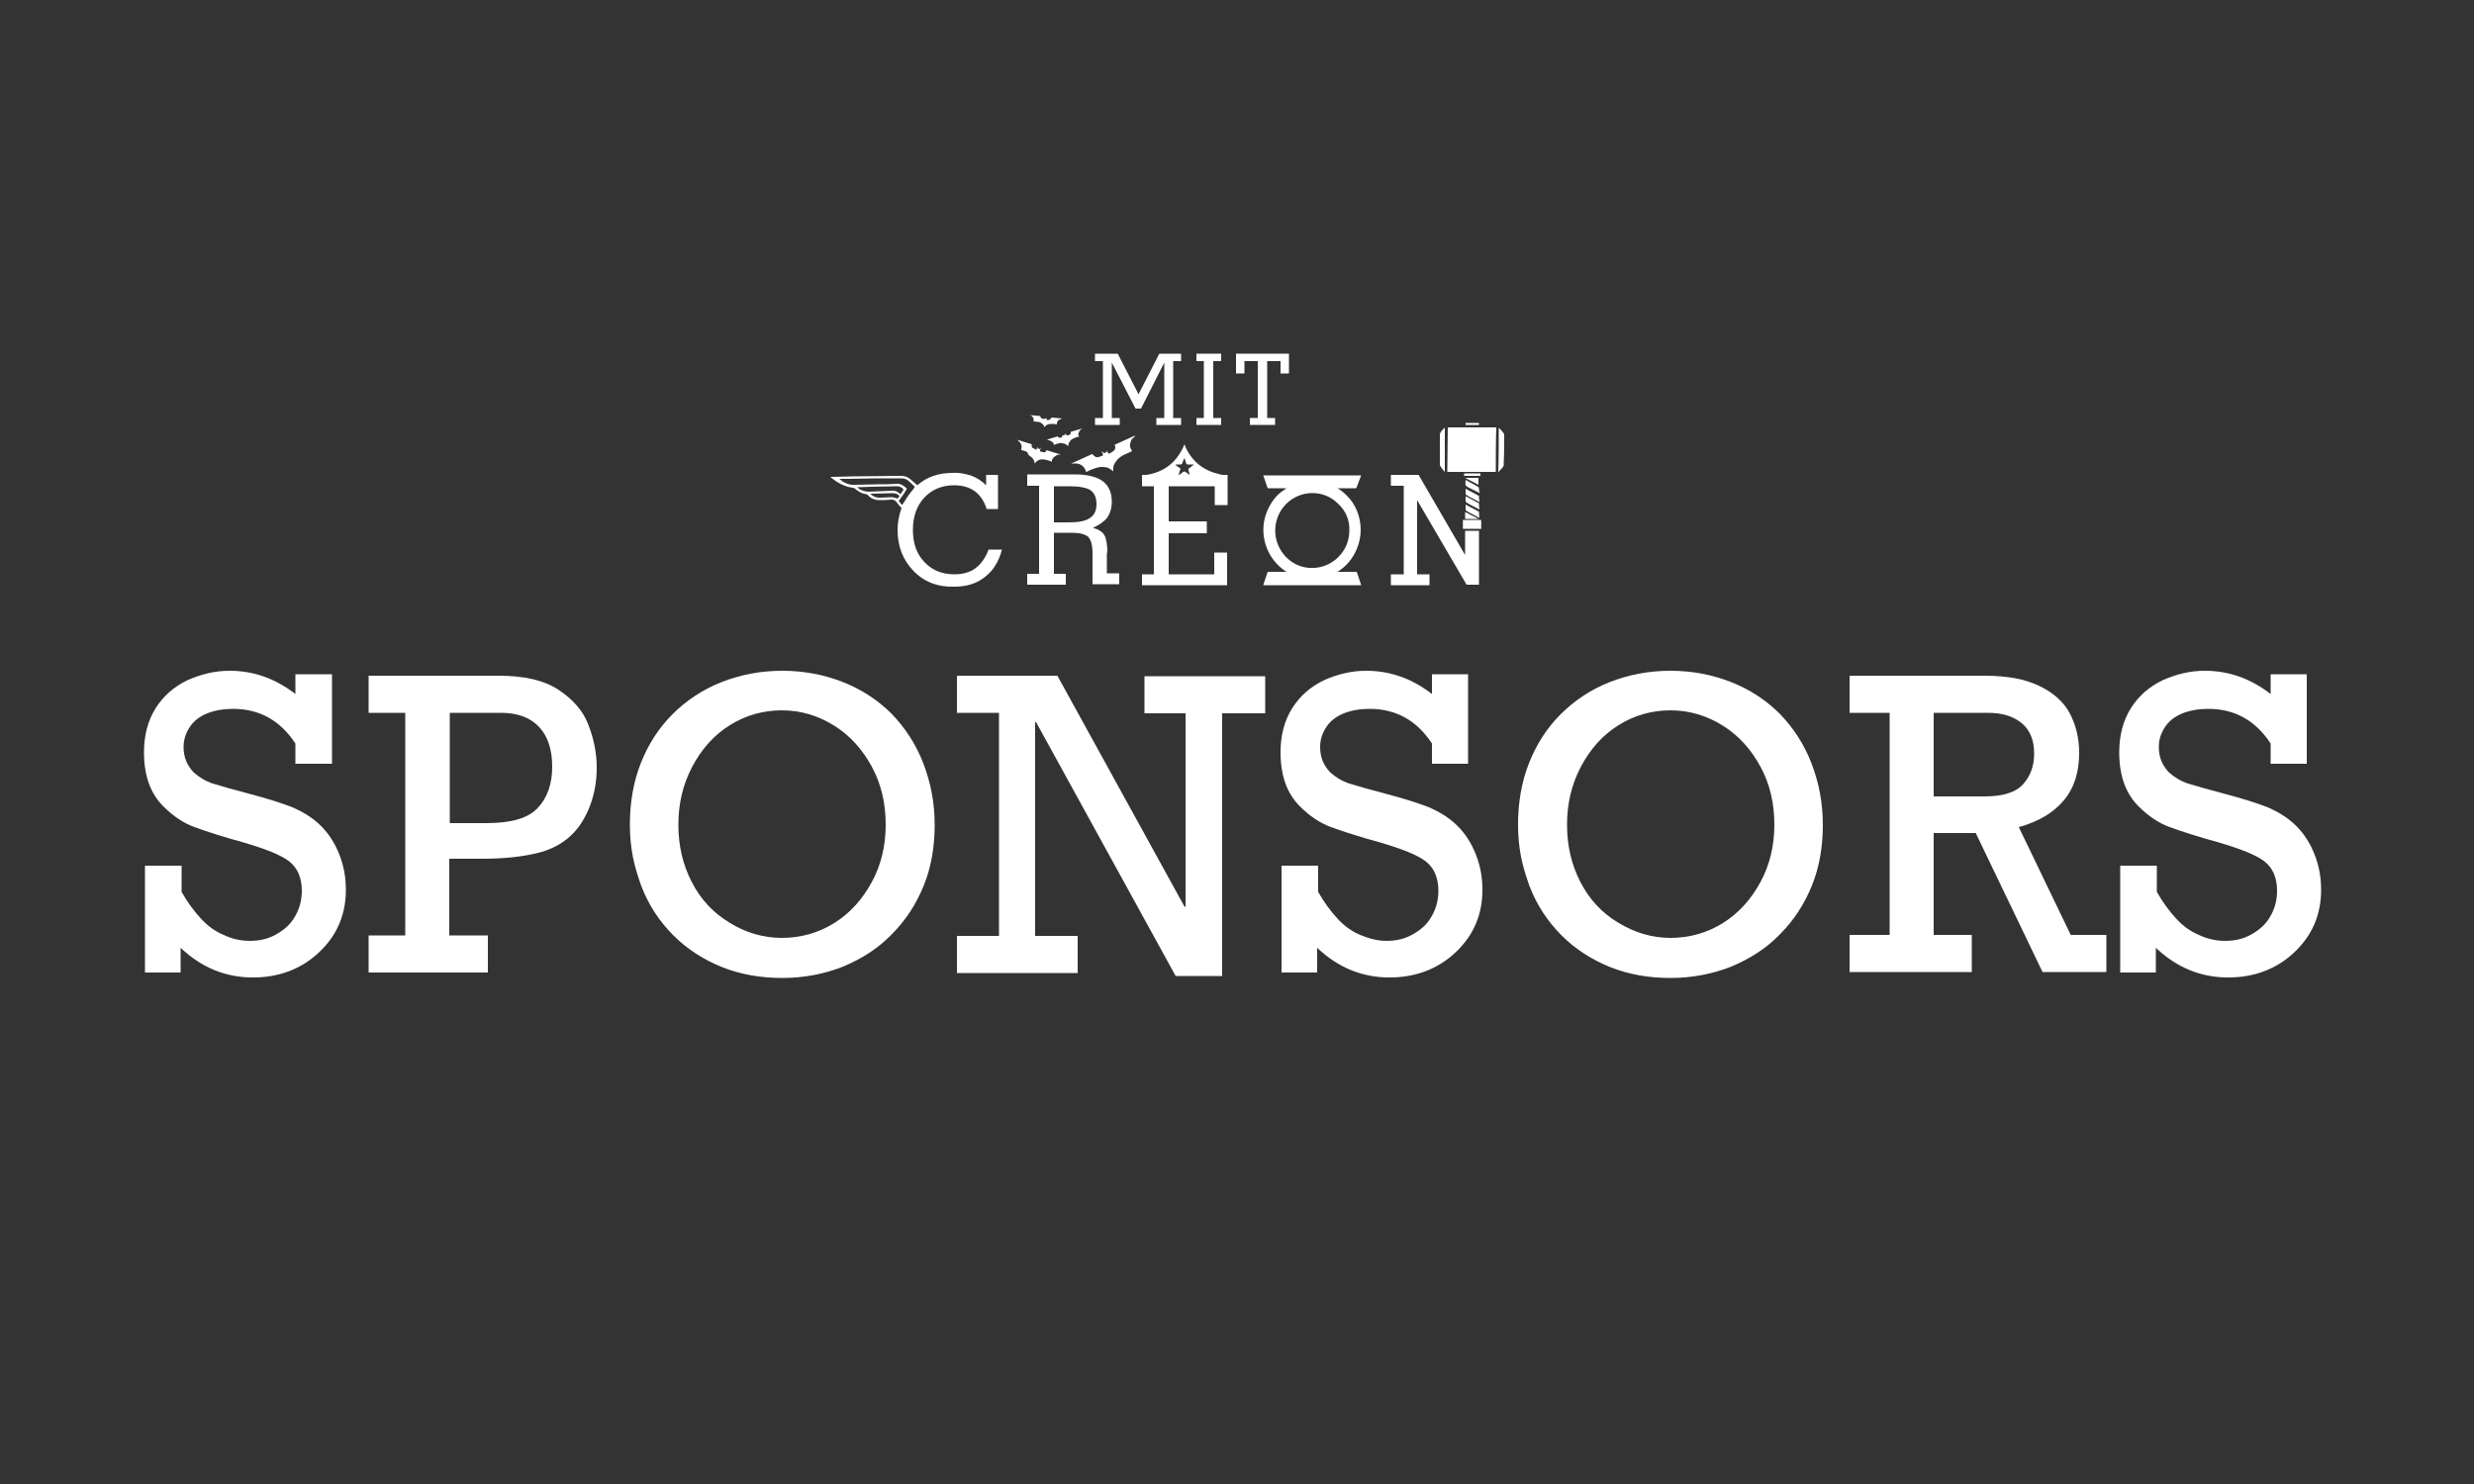 <?xml version="1.0" encoding="utf-8"?>
<!-- Generator: Adobe Illustrator 22.0.1, SVG Export Plug-In . SVG Version: 6.00 Build 0)  -->
<svg version="1.1" id="Layer_1" xmlns="http://www.w3.org/2000/svg" xmlns:xlink="http://www.w3.org/1999/xlink" x="0px" y="0px"
	 viewBox="0 0 500 300" style="enable-background:new 0 0 500 300;" xml:space="preserve">
<rect x="0" y="0" width="500" height="300" fill="#333333" stroke="none"/>
<style type="text/css">
	.st0{fill:#FFFFFF;}
</style>
<title>undercon</title>
<g>
	<path class="st0" d="M197.1,114.9c-1.1,0.8-2.5,1.2-4.2,1.2c-2.5,0-4.5-0.8-6.1-2.5c-1.6-1.7-2.3-3.8-2.3-6.5
		c0-2.7,0.8-4.9,2.3-6.5c1.5-1.6,3.5-2.5,6-2.5c1.7,0,3.1,0.4,4.2,1.2c1.1,0.8,1.9,2,2.4,3.6h2.3V96h-2.4v2.1
		c-0.8-0.8-1.8-1.5-2.9-1.9c-1.2-0.4-2.5-0.7-3.9-0.6c-2.8,0-5.2,0.8-7.1,2.5c-0.6-0.5-1.2-1.1-1.8-1.5c-0.6-0.4-1.3-0.4-1.9-0.4
		c-3.1,0-6.2,0.1-9.2,0.1c-1.4,0-2.8,0.1-4.3,0.1c-0.1,0-0.2,0-0.4,0c0.4,0.3,0.6,0.5,0.9,0.7c0.8,0.6,1.7,1,2.6,1.3
		c0.3,0.1,0.7,0.1,1,0.2c0.1,0,0.3,0.1,0.4,0.1c0.7,0.6,1.4,1.1,2.4,1.2c0.1,0,0.2,0.1,0.2,0.1c0.6,0.7,1.4,1.1,2.4,1.1
		c0.8,0,1.6,0,2.4-0.1c0.4,0,0.8,0.1,1.1,0.5c0.3,0.4,0.6,0.8,1,1.2c-0.5,1.4-0.8,2.9-0.8,4.4c0,3.4,1.1,6.1,3.2,8.3
		c2.1,2.2,4.9,3.3,8.2,3.2c2.5,0,4.6-0.6,6.3-2c1.7-1.3,2.8-3.2,3.4-5.5h-2.7C199.1,112.9,198.2,114.1,197.1,114.9z M173.2,98.5
		c1,0,1.9-0.1,2.8-0.1c1.8,0,3.5-0.1,5.3-0.1c0.5,0,1,0.2,1.3,0.7l-0.6,0.9c-0.1-0.1-0.3-0.2-0.4-0.3c-0.3-0.3-0.8-0.4-1.2-0.4
		c-1.6,0.1-3.2,0.1-4.8,0.2C174.7,99.4,173.9,99.1,173.2,98.5z M180.3,100.5c-0.7,0-1.5,0.1-2.2,0.1c-0.8,0.1-1.7-0.2-2.2-0.8
		c1.5,0,3-0.1,4.5-0.1c0.6,0,1.1,0.2,1.4,0.6c-0.2,0.2-0.3,0.4-0.4,0.5C181,100.6,180.6,100.6,180.3,100.5L180.3,100.5z
		 M182.3,102.1c-0.1-0.2-0.3-0.3-0.4-0.5c-0.3-0.2-0.3-0.4,0-0.7c0.5-0.7,1-1.4,1.4-2.1c-0.6-0.6-1.3-1.1-2.2-1
		c-1.2,0.1-2.4,0.1-3.6,0.1c-1.5,0-3,0.1-4.5,0.1c-1.1,0.1-2.1-0.2-3-0.9c-0.1-0.1-0.2-0.2-0.4-0.3l2,0c1.9,0,3.7-0.1,5.6-0.1
		c1.7,0,3.3,0,5,0c0.6,0,1.1,0.2,1.5,0.6c0.4,0.4,0.8,0.7,1.2,1.1c-0.1,0.2-0.3,0.4-0.4,0.6c-0.6,0.7-1.2,1.5-1.7,2.4L182.3,102.1z"
		/>
	<path class="st0" d="M223.8,111.7c0-1.6-0.2-2.8-0.6-3.5c-0.4-0.7-1.2-1.2-2.3-1.5c1.3-0.6,2.3-1.3,2.9-2.1c0.6-0.9,0.9-2,0.9-3.1
		c0-1.9-0.6-3.3-1.8-4.2s-3.1-1.4-5.7-1.4h-9.6v2.3h2.4v17.8h-2.4v2.2h7.8v-2.2H213v-8.3h3.6c1.6,0,2.7,0.3,3.3,0.8
		c0.6,0.6,0.9,1.7,0.9,3.5v6.1h5.4v-2.2h-2.5V111.7z M220.3,104.7c-0.8,0.6-2.3,0.9-4.2,0.9H213v-7.3h3.2c2,0,3.4,0.3,4.2,0.8
		c0.8,0.6,1.2,1.5,1.2,2.8C221.6,103.2,221.2,104.1,220.3,104.7L220.3,104.7z"/>
	<polygon class="st0" points="296.1,112.2 286.7,96 281.1,96 281.1,98.2 283.7,98.2 283.7,116.1 281.1,116.1 281.1,118.3 
		288.9,118.3 288.9,116.1 286.4,116.1 286.4,101.1 296.4,118.2 298.9,118.2 298.9,107.3 296.1,107.3 	"/>
	<path class="st0" d="M275.1,96.1h-19.8l0.9,2.6h3.8c-0.6,0.4-1.3,0.9-1.8,1.4c-0.9,0.9-1.6,2-2.1,3.2c-1.9,4.5-0.2,9.7,3.9,12.3
		h-3.8l-0.9,2.7h19.8l-0.9-2.7h-3.9c1.8-1.1,3.1-2.7,3.9-4.6c0.5-1.2,0.8-2.5,0.8-3.9c0-2.6-1-5.2-2.9-7c-0.6-0.6-1.1-1-1.8-1.4h3.8
		L275.1,96.1z M272.7,107.3c0,2-0.8,3.9-2.2,5.3c-2.9,2.9-7.6,3-10.5,0.1l0,0l-0.1-0.1c-2.9-3-2.9-7.7,0-10.7
		c2.9-2.9,7.6-3,10.5-0.1l0,0l0.1,0.1C272,103.3,272.8,105.2,272.7,107.3L272.7,107.3z"/>
	<polygon class="st0" points="235.3,84.5 233.7,84.5 233.7,85.9 238.7,85.9 238.7,84.5 237.1,84.5 237.1,73 238.7,73 238.7,71.5 
		234.3,71.5 230.1,79.7 225.9,71.5 221.3,71.5 221.3,73 222.9,73 222.9,84.5 221.3,84.5 221.3,85.9 226.3,85.9 226.3,84.5 
		224.7,84.5 224.7,73.3 229.5,82.6 230.6,82.6 235.3,73.3 	"/>
	<polygon class="st0" points="246.8,84.5 245.2,84.5 245.2,73 246.8,73 246.8,71.5 241.8,71.5 241.8,73 243.3,73 243.3,84.5 
		241.8,84.5 241.8,85.9 246.8,85.9 	"/>
	<polygon class="st0" points="252.6,84.5 252.6,85.9 257.7,85.9 257.7,84.5 256.1,84.5 256.1,73 258.8,73 258.8,75.5 260.5,75.5 
		260.5,71.5 249.8,71.5 249.8,75.5 251.5,75.5 251.5,73 254.2,73 254.2,84.5 	"/>
	<path class="st0" d="M246.6,95.9c-3.2-0.7-5.5-2.4-6.9-5.3c-0.1-0.2-0.2-0.5-0.3-0.8c-1.5,3.6-4,5.6-7.7,6.2h-0.9v2.3h2.4v17.8
		h-2.4v2.2H248v-6.6h-2.6v4.4h-9.2v-8.3h7.7v-2.4h-7.7v-7.1h9.3v3.8h2.6V96h-1C246.9,96,246.7,95.9,246.6,95.9z M238.2,96
		c0.1-0.3,0.2-0.6,0.3-1c0.1-0.1,0.1-0.4-0.1-0.4l0,0l0,0c-0.3-0.2-0.6-0.4-0.8-0.6l0-0.1c0.3,0,0.6,0,0.9,0c0.3,0,0.4-0.1,0.5-0.4
		c0.1-0.3,0.2-0.6,0.4-0.9c0.1,0.3,0.2,0.6,0.3,1c0,0.2,0.2,0.3,0.4,0.3h0.1c0.3,0,0.6,0,1,0l0,0.1c-0.3,0.2-0.5,0.4-0.8,0.6
		c-0.2,0.1-0.3,0.3-0.2,0.5l0,0l0,0c0.1,0.3,0.2,0.6,0.2,0.9h0c-0.3-0.2-0.5-0.4-0.8-0.6c-0.1-0.1-0.3-0.1-0.5,0l0,0l0,0
		c-0.2,0.2-0.5,0.4-0.8,0.6L238.2,96L238.2,96L238.2,96z"/>
	<path class="st0" d="M292.5,95.4h9.8c0-3,0-6,0.1-9h-9.8C292.6,89.4,292.5,92.4,292.5,95.4z"/>
	<path class="st0" d="M304,88c0-0.1,0-0.3-0.1-0.4c-0.3-0.4-0.6-0.8-1-1.1c0,3,0,5.9-0.1,9c0.2-0.3,0.5-0.6,0.8-0.9
		c0.2-0.2,0.4-0.6,0.3-0.9C304,91.8,304,89.9,304,88z"/>
	<path class="st0" d="M292,95.4c0-3,0-5.9,0-9c-0.3,0.4-0.6,0.6-0.8,0.9c-0.1,0.2-0.2,0.4-0.2,0.6c0,2,0,4,0,6c0,0.1,0,0.3,0.1,0.3
		C291.3,94.6,291.6,95,292,95.4z"/>
	<path class="st0" d="M298.9,98.7c0-0.1-0.1-0.2-0.2-0.3c-0.8-0.5-1.7-0.9-2.5-1.4c0,0.1,0,0.1,0,0.1c-0.1,1.1-0.1,1.1,0.9,1.6l2,1
		C298.9,99.3,298.9,99,298.9,98.7z"/>
	<path class="st0" d="M298.9,100.3c0-0.1-0.1-0.1-0.1-0.1l-2.6-1.4c0,0.4,0,0.7,0,1c0,0.1,0.1,0.2,0.2,0.3c0.8,0.5,1.7,0.9,2.6,1.4
		C298.9,101,298.9,100.6,298.9,100.3z"/>
	<path class="st0" d="M298.9,101.8c0-0.1-0.1-0.1-0.1-0.1l-2.6-1.4c0,0.4,0,0.7,0,1c0,0.1,0.1,0.2,0.2,0.3c0.8,0.5,1.7,0.9,2.6,1.4
		C298.9,102.5,298.9,102.2,298.9,101.8z"/>
	<path class="st0" d="M298.9,103.5c0-0.1-0.1-0.1-0.1-0.1l-2.6-1.4c0,0.4,0,0.7,0,1c0,0.1,0.1,0.2,0.2,0.3c0.8,0.5,1.7,0.9,2.6,1.4
		C298.9,104.2,298.9,103.8,298.9,103.5z"/>
	<path class="st0" d="M298.8,96.6l-2.7,0l2.7,1.4C298.8,97.5,298.8,97,298.8,96.6z"/>
	<path class="st0" d="M296.1,104.9l2.7,0l-2.7-1.4C296.1,104,296.1,104.4,296.1,104.9z"/>
	<path class="st0" d="M298.9,85.5l-2.7,0c0,0.1,0,0.3,0,0.4h2.7C298.9,85.8,298.9,85.7,298.9,85.5z"/>
	
		<rect x="296.6" y="104.2" transform="matrix(2.094422e-03 -1 1 2.094422e-03 190.831 403.288)" class="st0" width="1.8" height="3.7"/>
	<rect x="295.9" y="95.7" class="st0" width="3.3" height="0.5"/>
	<path class="st0" d="M208.3,92.3c0.2,0.1,0.4,0.3,0.5,0.5c0.2,0.3,0.3,0.6,0.3,0.8v0.1c0,0,0.1-0.1,0.1-0.1
		c0.3-0.4,0.6-0.6,1.1-0.7c0.2,0,0.5-0.1,0.7,0c0.3,0,0.6,0.1,0.9,0.2c0.2,0.1,0.4,0.1,0.6,0.2l0.1,0v0c0-0.1,0-0.2,0-0.3
		c0.1-0.2,0.2-0.4,0.4-0.6c0.2-0.1,0.4-0.3,0.6-0.4c0.2-0.1,0.5-0.1,0.8-0.1h0h0l-2.9-0.9h0l0,0c0,0.1-0.1,0.1-0.1,0.2
		c-0.1,0.2-0.3,0.3-0.5,0.2c-0.1,0-0.3,0-0.5-0.1c-0.1,0-0.1,0-0.2-0.1c0,0-0.1,0,0-0.1c0,0,0,0,0-0.1c0-0.1,0-0.2,0.1-0.3
		c0-0.1,0-0.1,0-0.2v0l-0.2,0.3c-0.1-0.1-0.2-0.1-0.4-0.1c0-0.1,0-0.2,0-0.4l0,0l-0.1,0.2l-0.1,0.3c0,0-0.1,0.1-0.1,0.1
		c-0.1,0-0.1,0-0.2-0.1c-0.1-0.1-0.2-0.1-0.4-0.2c-0.2-0.1-0.3-0.2-0.3-0.4c0-0.1,0-0.2,0-0.4c0,0,0,0,0,0l-2.9-0.9h0c0,0,0,0,0,0
		c0.1,0.1,0.3,0.3,0.4,0.4c0.2,0.2,0.3,0.4,0.4,0.6c0.1,0.3,0.1,0.6,0,0.9c0,0.1-0.1,0.1-0.1,0.1l0,0l0.2,0.1
		c0.4,0.1,0.8,0.2,1.1,0.4C207.9,92.1,208.1,92.2,208.3,92.3z"/>
	<path class="st0" d="M214.7,88.1c-0.1-0.1-0.1-0.2-0.1-0.2v0l0,0.1c0,0.1,0,0.1,0.1,0.2c0,0,0,0.1,0,0.1s-0.1,0-0.1,0.1
		c-0.1,0-0.2,0-0.3,0.1c-0.1,0-0.3,0-0.4-0.1c-0.1-0.1-0.1-0.1-0.1-0.2h0l0,0l-2.3,0.7l0,0c0.2,0,0.3,0,0.5,0.1
		c0.2,0.1,0.4,0.1,0.6,0.3c0.2,0.1,0.4,0.4,0.4,0.6c0,0.1,0,0.1,0,0.1l0,0l0.1-0.1c0.3-0.1,0.6-0.2,0.9-0.3c0.2,0,0.4-0.1,0.6,0
		c0.2,0,0.4,0.1,0.6,0.1c0.2,0.1,0.4,0.3,0.6,0.4l0.1,0.1v-0.1c0-0.4,0.2-0.7,0.4-1c0.1-0.1,0.3-0.3,0.5-0.4
		c0.2-0.1,0.5-0.2,0.7-0.3c0.2-0.1,0.3-0.1,0.5-0.1l0.1,0v0c0-0.1-0.1-0.1-0.1-0.2c-0.1-0.2-0.1-0.4,0-0.6c0.1-0.2,0.1-0.4,0.3-0.5
		c0.1-0.2,0.3-0.3,0.5-0.4l0,0h0l-2.4,0.7c0,0,0,0,0,0c0,0.1,0,0.1,0,0.2c0,0.2-0.1,0.3-0.3,0.4c-0.1,0.1-0.2,0.1-0.4,0.1
		c-0.1,0-0.1,0-0.1,0c0,0-0.1,0-0.1,0c0,0,0,0,0-0.1l-0.1-0.2c0-0.1,0-0.1-0.1-0.1v0c0,0.1,0,0.2,0,0.3
		C214.8,88,214.8,88.1,214.7,88.1z"/>
	<path class="st0" d="M208.4,84c0.1,0.1,0.3,0.3,0.4,0.4c0.1,0.2,0.1,0.4,0.1,0.7c0,0,0,0.1,0,0.1h0.1c0.3,0,0.6,0.1,0.9,0.1
		c0.2,0,0.4,0.1,0.5,0.2c0.1,0.1,0.3,0.2,0.4,0.3c0.1,0.2,0.3,0.4,0.3,0.6c0,0,0,0.1,0,0.1c0,0,0-0.1,0-0.1c0.1-0.3,0.4-0.5,0.7-0.6
		c0.2-0.1,0.4-0.1,0.5-0.1c0.2,0,0.5,0,0.7,0c0.1,0,0.3,0,0.5,0.1c0,0,0.1,0,0.1,0l0,0c0-0.1,0-0.1,0-0.2c0-0.2,0.1-0.4,0.2-0.5
		c0.1-0.1,0.2-0.3,0.4-0.3c0.2-0.1,0.4-0.2,0.5-0.2l0,0l-2.2-0.2c0,0,0,0,0,0c0,0.1,0,0.1-0.1,0.2c-0.1,0.1-0.2,0.2-0.4,0.3
		c-0.1,0-0.2,0-0.4,0c0,0-0.1,0-0.1,0c0,0,0,0,0-0.1v-0.4c0,0.1-0.1,0.2-0.1,0.2c-0.1,0-0.2,0-0.3,0c0-0.1,0-0.2,0-0.3v0
		c0,0,0,0.1,0,0.1l0,0.2c0,0,0,0.1-0.1,0.1s-0.1,0-0.1,0c-0.1,0-0.2-0.1-0.3-0.1c-0.1,0-0.3-0.1-0.3-0.3c0-0.1-0.1-0.2-0.1-0.2
		c0,0,0,0,0,0l-2.2-0.2l0,0h0C208.1,83.8,208.2,83.9,208.4,84z"/>
	<path class="st0" d="M229.5,88l-4.2,1.9c0,0,0,0,0,0.1c0,0.1,0.1,0.3,0.1,0.4c0,0.3-0.1,0.6-0.4,0.8c-0.2,0.1-0.4,0.3-0.6,0.4
		c-0.1,0-0.2,0.1-0.3,0.1c-0.1,0-0.1,0-0.1-0.1c0,0,0-0.1-0.1-0.1c-0.1-0.1-0.1-0.2-0.2-0.4c-0.1-0.1-0.1-0.1-0.1-0.2l0,0
		c0,0.2,0.1,0.4,0.1,0.5c-0.2,0.1-0.4,0.1-0.6,0.2l-0.4-0.4c0,0,0,0.1,0,0.1c0,0.1,0.1,0.2,0.1,0.3c0.1,0.1,0.1,0.3,0.1,0.4
		c0,0.1,0,0.1-0.1,0.1c-0.1,0.1-0.1,0.1-0.2,0.1c-0.2,0.1-0.4,0.1-0.6,0.2c-0.3,0.1-0.6,0-0.8-0.2c-0.1-0.1-0.3-0.2-0.4-0.4
		c0,0,0,0-0.1,0l-4.2,1.9h0h0c0.3,0,0.6,0,0.9,0c0.4,0,0.8,0.1,1.1,0.3c0.4,0.2,0.7,0.6,0.9,1.1c0,0.1,0.1,0.2,0.1,0.3l0,0l0.3-0.1
		c0.5-0.3,1.1-0.5,1.7-0.7c0.4-0.1,0.7-0.2,1.1-0.2c0.4,0,0.7,0,1.1,0.1c0.4,0.1,0.8,0.4,1.2,0.7l0.1,0.1c0-0.1,0-0.1,0-0.2
		c-0.1-0.7,0.1-1.3,0.6-1.9c0.2-0.3,0.5-0.6,0.8-0.8c0.4-0.3,0.8-0.5,1.3-0.7c0.3-0.1,0.6-0.3,0.9-0.4l0.2-0.1v0
		c-0.1-0.1-0.1-0.2-0.2-0.4c-0.2-0.3-0.3-0.7-0.2-1.1c0.1-0.4,0.2-0.7,0.4-1C229,88.6,229.3,88.3,229.5,88L229.5,88L229.5,88
		L229.5,88z"/>
</g>
<g>
	<path class="st0" d="M29.3,196.6V175h7.4v5.3c1.2,2.1,2.5,3.9,4,5.5c1.3,1.4,2.8,2.5,4.5,3.2c1.7,0.8,3.4,1.2,5.3,1.2
		c2,0,3.7-0.4,5.3-1.3c1.6-0.9,2.9-2,3.8-3.6c0.9-1.5,1.4-3.3,1.4-5.2c0-2.7-0.9-4.7-2.6-6c-1.7-1.3-4.8-2.5-9.2-3.8
		c-4.4-1.2-7.7-2.3-9.9-3.1c-2.2-0.8-4.3-2.2-6.3-4.2c-2.6-2.6-3.9-6.2-3.9-10.9c0-3.5,0.8-6.5,2.4-9c1.6-2.5,3.7-4.3,6.4-5.6
		c2.7-1.2,5.5-1.9,8.5-1.9c4.9,0,9.3,1.6,13.3,4.7v-4h7.4v18.1h-7.4v-4.1c-3.1-4.7-7.3-7-12.6-7c-1.9,0-3.7,0.3-5.2,0.9
		c-1.5,0.6-2.7,1.5-3.5,2.7c-0.8,1.2-1.3,2.5-1.3,4.1c0,2.1,0.7,3.7,2,5.1c1.1,1,2.4,1.8,3.9,2.3c1.6,0.5,4.1,1.2,7.5,2.1
		c3.4,0.9,6.3,1.8,8.6,2.7c2.3,1,4.2,2.2,5.8,3.8c1.6,1.6,2.8,3.5,3.7,5.8c0.9,2.3,1.3,4.6,1.3,7.1c0,5-1.8,9.2-5.4,12.6
		c-3.6,3.4-8.1,5.1-13.4,5.1c-5.5,0-10.4-2-14.6-6v5H29.3z"/>
	<path class="st0" d="M81.9,189.1v-45h-7.4v-7.5h26.3c5.1,0,9.1,0.9,12,2.8c2.9,1.9,5,4.2,6.1,7.1c1.1,2.8,1.7,5.7,1.7,8.7
		c0,2.9-0.5,5.4-1.4,7.8c-0.9,2.3-2.1,4.2-3.5,5.6c-1.9,1.9-4.3,3.2-7.3,3.9c-3,0.7-6.6,1.1-10.9,1.1h-6.7v15.5h7.8v7.5H74.5v-7.5
		H81.9z M90.9,166.4h7.4c5,0,8.5-1,10.4-3.1c1.9-2,2.9-4.8,2.9-8.3c0-3.5-0.9-6.2-2.7-8.1c-1.8-1.9-4.4-2.8-7.7-2.8H90.9V166.4z"/>
	<path class="st0" d="M127.3,166.7c0-4.4,0.7-8.6,2.2-12.4c1.5-3.8,3.6-7.1,6.4-9.9s6.1-5,9.9-6.5c3.8-1.5,7.9-2.3,12.3-2.3
		c4.4,0,8.5,0.8,12.3,2.3s7.1,3.7,9.8,6.4c2.7,2.8,4.9,6.1,6.4,10c1.5,3.9,2.3,8,2.3,12.4c0,4.5-0.7,8.6-2.2,12.3
		c-1.5,3.7-3.6,7-6.5,9.9c-2.7,2.8-6,4.9-9.8,6.5c-3.8,1.5-7.9,2.3-12.3,2.3c-4.4,0-8.4-0.7-12.2-2.2c-3.7-1.5-7-3.6-9.8-6.4
		c-2.8-2.8-5-6.1-6.5-10c-0.7-2-1.3-3.9-1.7-5.9C127.5,171.1,127.3,169,127.3,166.7z M137.1,166.7c0,4.3,0.9,8.1,2.7,11.6
		c1.8,3.5,4.3,6.2,7.6,8.2c3.2,2,6.8,3.1,10.6,3.1c3.8,0,7.4-1,10.6-3c3.2-2,5.7-4.8,7.6-8.3c1.9-3.5,2.8-7.4,2.8-11.6
		c0-4.3-0.9-8.2-2.8-11.7c-1.9-3.5-4.4-6.3-7.6-8.3c-3.2-2-6.7-3.1-10.6-3.1c-3.8,0-7.3,1-10.5,3c-3.2,2-5.7,4.8-7.6,8.4
		C138,158.6,137.1,162.5,137.1,166.7z"/>
	<path class="st0" d="M201.9,189.1v-45h-8.5v-7.5h20.3l25.7,46.7l0.2,0v-39.1h-8.3v-7.5h24.4v7.5H247v53.1l-9.4,0l-28.2-51.3h-0.2
		v43.2h8.6v7.5h-24.4v-7.5H201.9z"/>
	<path class="st0" d="M259,196.6V175h7.4v5.3c1.2,2.1,2.5,3.9,4,5.5c1.3,1.4,2.8,2.5,4.5,3.2s3.4,1.2,5.3,1.2c2,0,3.7-0.4,5.3-1.3
		c1.6-0.9,2.9-2,3.8-3.6c0.9-1.5,1.4-3.3,1.4-5.2c0-2.7-0.9-4.7-2.6-6c-1.7-1.3-4.8-2.5-9.2-3.8c-4.4-1.2-7.7-2.3-9.9-3.1
		c-2.2-0.8-4.3-2.2-6.3-4.2c-2.6-2.6-3.9-6.2-3.9-10.9c0-3.5,0.8-6.5,2.4-9c1.6-2.5,3.7-4.3,6.4-5.6c2.7-1.2,5.5-1.9,8.5-1.9
		c4.9,0,9.3,1.6,13.3,4.7v-4h7.3v18.1h-7.3v-4.1c-3.1-4.7-7.3-7-12.6-7c-1.9,0-3.7,0.3-5.2,0.9c-1.5,0.6-2.7,1.5-3.5,2.7
		c-0.8,1.2-1.3,2.5-1.3,4.1c0,2.1,0.7,3.7,2,5.1c1.1,1,2.4,1.8,3.9,2.3c1.6,0.5,4.1,1.2,7.5,2.1c3.4,0.9,6.3,1.8,8.6,2.7
		c2.3,1,4.2,2.2,5.8,3.8c1.6,1.6,2.8,3.5,3.7,5.8c0.9,2.3,1.3,4.6,1.3,7.1c0,5-1.8,9.2-5.4,12.6c-3.6,3.4-8.1,5.1-13.4,5.1
		c-5.5,0-10.4-2-14.6-6v5H259z"/>
	<path class="st0" d="M306.8,166.7c0-4.4,0.7-8.6,2.2-12.4c1.5-3.8,3.6-7.1,6.4-9.9s6.1-5,9.9-6.5c3.8-1.5,7.9-2.3,12.3-2.3
		c4.4,0,8.5,0.8,12.3,2.3c3.8,1.5,7.1,3.7,9.8,6.4c2.7,2.8,4.9,6.1,6.4,10c1.5,3.9,2.3,8,2.3,12.4c0,4.5-0.7,8.6-2.2,12.3
		c-1.5,3.7-3.6,7-6.5,9.9c-2.7,2.8-6,4.9-9.8,6.5c-3.8,1.5-7.9,2.3-12.3,2.3c-4.4,0-8.4-0.7-12.2-2.2c-3.7-1.5-7-3.6-9.8-6.4
		c-2.8-2.8-5-6.1-6.5-10c-0.7-2-1.3-3.9-1.7-5.9C307,171.1,306.8,169,306.8,166.7z M316.7,166.7c0,4.3,0.9,8.1,2.7,11.6
		c1.8,3.5,4.3,6.2,7.6,8.2s6.8,3.1,10.6,3.1s7.4-1,10.6-3s5.7-4.8,7.6-8.3c1.9-3.5,2.8-7.4,2.8-11.6c0-4.3-0.9-8.2-2.8-11.7
		c-1.9-3.5-4.4-6.3-7.6-8.3c-3.2-2-6.7-3.1-10.6-3.1c-3.8,0-7.3,1-10.5,3c-3.2,2-5.7,4.8-7.6,8.4
		C317.6,158.6,316.7,162.5,316.7,166.7z"/>
	<path class="st0" d="M381.9,189.1v-45h-8.1v-7.5h27.5c2.2,0,4.2,0.2,5.9,0.5c1.7,0.3,3.3,0.8,4.8,1.5c2.8,1.3,4.9,3.1,6.2,5.4
		c1.3,2.4,2,5.1,2,8.2c0,3.9-1,7.1-3.1,9.6c-2.1,2.5-5.1,4.3-9.1,5.4l10.5,21.8l7.2,0v7.5h-12.9l-13.5-28.1h-8.5v20.6h7.7v7.5h-24.7
		v-7.5H381.9z M390.9,161H401c3.8,0,6.4-0.8,7.9-2.5c1.5-1.7,2.2-3.7,2.2-6.2c0-2.6-0.8-4.7-2.5-6.1c-1.7-1.4-3.9-2.1-6.9-2.1h-10.9
		V161z"/>
	<path class="st0" d="M428.5,196.6V175h7.4v5.3c1.2,2.1,2.5,3.9,4,5.5c1.3,1.4,2.8,2.5,4.5,3.2c1.7,0.8,3.4,1.2,5.3,1.2
		c2,0,3.7-0.4,5.3-1.3c1.6-0.9,2.9-2,3.8-3.6c0.9-1.5,1.4-3.3,1.4-5.2c0-2.7-0.9-4.7-2.6-6c-1.7-1.3-4.8-2.5-9.2-3.8
		c-4.4-1.2-7.7-2.3-9.9-3.1c-2.2-0.8-4.3-2.2-6.3-4.2c-2.6-2.6-3.9-6.2-3.9-10.9c0-3.5,0.8-6.5,2.4-9s3.7-4.3,6.4-5.6
		c2.7-1.2,5.5-1.9,8.5-1.9c4.9,0,9.3,1.6,13.3,4.7v-4h7.3v18.1h-7.3v-4.1c-3.1-4.7-7.3-7-12.6-7c-1.9,0-3.7,0.3-5.2,0.9
		c-1.5,0.6-2.7,1.5-3.5,2.7c-0.8,1.2-1.3,2.5-1.3,4.1c0,2.1,0.7,3.7,2,5.1c1.1,1,2.4,1.8,3.9,2.3c1.6,0.5,4.1,1.2,7.5,2.1
		c3.4,0.9,6.3,1.8,8.6,2.7c2.3,1,4.2,2.2,5.8,3.8c1.6,1.6,2.8,3.5,3.7,5.8c0.9,2.3,1.3,4.6,1.3,7.1c0,5-1.8,9.2-5.4,12.6
		c-3.6,3.4-8.1,5.1-13.4,5.1c-5.5,0-10.4-2-14.6-6v5H428.5z"/>
</g>
</svg>
